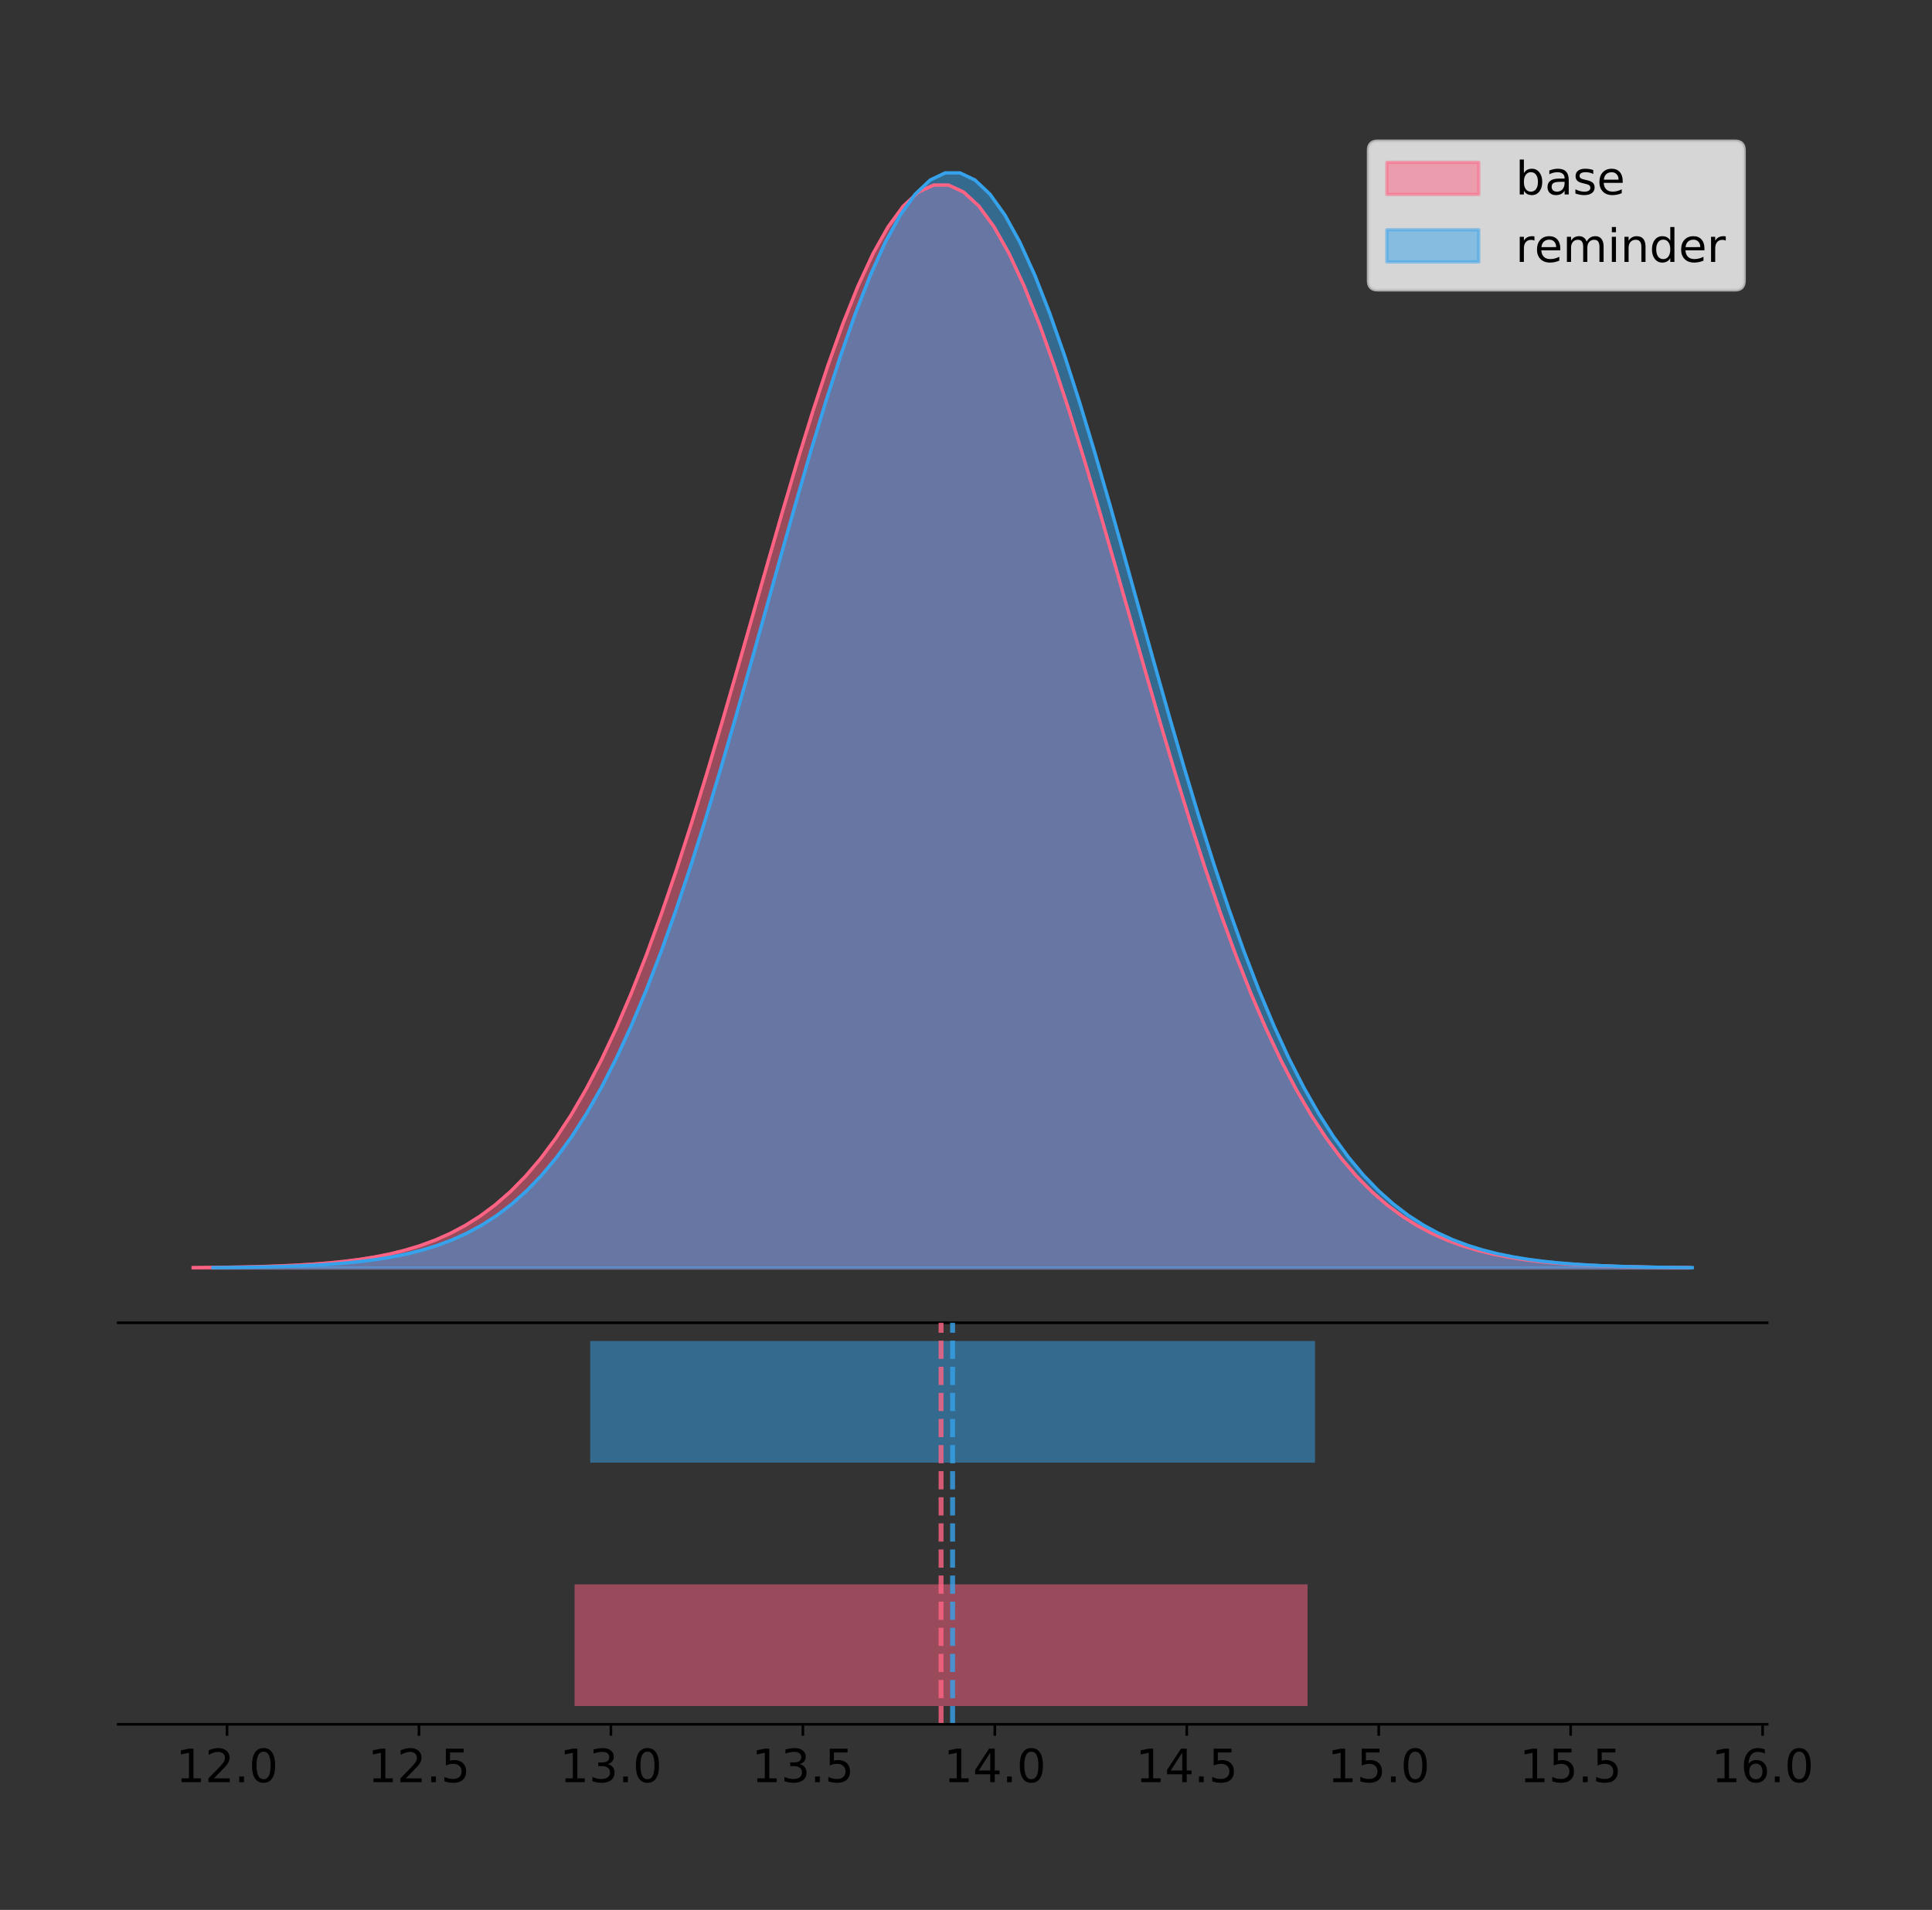 <?xml version="1.0" encoding="utf-8" standalone="no"?>
<!DOCTYPE svg PUBLIC "-//W3C//DTD SVG 1.1//EN"
  "http://www.w3.org/Graphics/SVG/1.1/DTD/svg11.dtd">
<!-- Created with matplotlib (https://matplotlib.org/) -->
<svg height="581.789pt" version="1.1" viewBox="0 0 588.406 581.789" width="588.406pt" xmlns="http://www.w3.org/2000/svg" xmlns:xlink="http://www.w3.org/1999/xlink">
 <rect x="0" y="0" width="588.406" height="581.789" fill="#333333" stroke="none"/>
 <defs>
  <style type="text/css">
*{stroke-linecap:butt;stroke-linejoin:round;}
  </style>
 </defs>
 <g id="figure_1">
  <g id="patch_1">
   <path d="M 0 581.789 
L 588.406 581.789 
L 588.406 0 
L 0 0 
z
" style="fill:none;"/>
  </g>
  <g id="axes_1">
   <g id="patch_2">
    <path d="M 36 402.93 
L 538.2 402.93 
L 538.2 36 
L 36 36 
z
" style="fill:none;"/>
   </g>
   <g id="PolyCollection_1">
    <defs>
     <path d="M 58.827 -195.538 
L 58.827 -195.649 
L 63.429 -195.691 
L 68.031 -195.747 
L 72.632 -195.822 
L 77.234 -195.921 
L 81.836 -196.052 
L 86.437 -196.223 
L 91.039 -196.445 
L 95.641 -196.731 
L 100.242 -197.097 
L 104.844 -197.563 
L 109.446 -198.15 
L 114.047 -198.885 
L 118.649 -199.8 
L 123.251 -200.93 
L 127.852 -202.314 
L 132.454 -203.998 
L 137.056 -206.033 
L 141.657 -208.472 
L 146.259 -211.374 
L 150.861 -214.801 
L 155.463 -218.817 
L 160.064 -223.487 
L 164.666 -228.876 
L 169.268 -235.045 
L 173.869 -242.05 
L 178.471 -249.942 
L 183.073 -258.758 
L 187.674 -268.525 
L 192.276 -279.252 
L 196.878 -290.931 
L 201.479 -303.532 
L 206.081 -317.002 
L 210.683 -331.262 
L 215.284 -346.21 
L 219.886 -361.715 
L 224.488 -377.623 
L 229.089 -393.755 
L 233.691 -409.912 
L 238.293 -425.877 
L 242.894 -441.42 
L 247.496 -456.303 
L 252.098 -470.288 
L 256.699 -483.138 
L 261.301 -494.63 
L 265.903 -504.556 
L 270.504 -512.734 
L 275.106 -519.009 
L 279.708 -523.261 
L 284.309 -525.408 
L 288.911 -525.408 
L 293.513 -523.261 
L 298.115 -519.009 
L 302.716 -512.734 
L 307.318 -504.556 
L 311.92 -494.63 
L 316.521 -483.138 
L 321.123 -470.288 
L 325.725 -456.303 
L 330.326 -441.42 
L 334.928 -425.877 
L 339.53 -409.912 
L 344.131 -393.755 
L 348.733 -377.623 
L 353.335 -361.715 
L 357.936 -346.21 
L 362.538 -331.262 
L 367.14 -317.002 
L 371.741 -303.532 
L 376.343 -290.931 
L 380.945 -279.252 
L 385.546 -268.525 
L 390.148 -258.758 
L 394.75 -249.942 
L 399.351 -242.05 
L 403.953 -235.045 
L 408.555 -228.876 
L 413.156 -223.487 
L 417.758 -218.817 
L 422.36 -214.801 
L 426.962 -211.374 
L 431.563 -208.472 
L 436.165 -206.033 
L 440.767 -203.998 
L 445.368 -202.314 
L 449.97 -200.93 
L 454.572 -199.8 
L 459.173 -198.885 
L 463.775 -198.15 
L 468.377 -197.563 
L 472.978 -197.097 
L 477.58 -196.731 
L 482.182 -196.445 
L 486.783 -196.223 
L 491.385 -196.052 
L 495.987 -195.921 
L 500.588 -195.822 
L 505.19 -195.747 
L 509.792 -195.691 
L 514.393 -195.649 
L 514.393 -195.538 
L 514.393 -195.538 
L 509.792 -195.538 
L 505.19 -195.538 
L 500.588 -195.538 
L 495.987 -195.538 
L 491.385 -195.538 
L 486.783 -195.538 
L 482.182 -195.538 
L 477.58 -195.538 
L 472.978 -195.538 
L 468.377 -195.538 
L 463.775 -195.538 
L 459.173 -195.538 
L 454.572 -195.538 
L 449.97 -195.538 
L 445.368 -195.538 
L 440.767 -195.538 
L 436.165 -195.538 
L 431.563 -195.538 
L 426.962 -195.538 
L 422.36 -195.538 
L 417.758 -195.538 
L 413.156 -195.538 
L 408.555 -195.538 
L 403.953 -195.538 
L 399.351 -195.538 
L 394.75 -195.538 
L 390.148 -195.538 
L 385.546 -195.538 
L 380.945 -195.538 
L 376.343 -195.538 
L 371.741 -195.538 
L 367.14 -195.538 
L 362.538 -195.538 
L 357.936 -195.538 
L 353.335 -195.538 
L 348.733 -195.538 
L 344.131 -195.538 
L 339.53 -195.538 
L 334.928 -195.538 
L 330.326 -195.538 
L 325.725 -195.538 
L 321.123 -195.538 
L 316.521 -195.538 
L 311.92 -195.538 
L 307.318 -195.538 
L 302.716 -195.538 
L 298.115 -195.538 
L 293.513 -195.538 
L 288.911 -195.538 
L 284.309 -195.538 
L 279.708 -195.538 
L 275.106 -195.538 
L 270.504 -195.538 
L 265.903 -195.538 
L 261.301 -195.538 
L 256.699 -195.538 
L 252.098 -195.538 
L 247.496 -195.538 
L 242.894 -195.538 
L 238.293 -195.538 
L 233.691 -195.538 
L 229.089 -195.538 
L 224.488 -195.538 
L 219.886 -195.538 
L 215.284 -195.538 
L 210.683 -195.538 
L 206.081 -195.538 
L 201.479 -195.538 
L 196.878 -195.538 
L 192.276 -195.538 
L 187.674 -195.538 
L 183.073 -195.538 
L 178.471 -195.538 
L 173.869 -195.538 
L 169.268 -195.538 
L 164.666 -195.538 
L 160.064 -195.538 
L 155.463 -195.538 
L 150.861 -195.538 
L 146.259 -195.538 
L 141.657 -195.538 
L 137.056 -195.538 
L 132.454 -195.538 
L 127.852 -195.538 
L 123.251 -195.538 
L 118.649 -195.538 
L 114.047 -195.538 
L 109.446 -195.538 
L 104.844 -195.538 
L 100.242 -195.538 
L 95.641 -195.538 
L 91.039 -195.538 
L 86.437 -195.538 
L 81.836 -195.538 
L 77.234 -195.538 
L 72.632 -195.538 
L 68.031 -195.538 
L 63.429 -195.538 
L 58.827 -195.538 
z
" id="mb6964430a5" style="stroke:#ff6384;stroke-opacity:0.5;"/>
    </defs>
    <g clip-path="url(#pdf799c6d4f)">
     <use style="fill:#ff6384;fill-opacity:0.5;stroke:#ff6384;stroke-opacity:0.5;" x="0" xlink:href="#mb6964430a5" y="581.789"/>
    </g>
   </g>
   <g id="PolyCollection_2">
    <defs>
     <path d="M 64.863 -195.538 
L 64.863 -195.65 
L 69.414 -195.692 
L 73.964 -195.749 
L 78.515 -195.825 
L 83.066 -195.925 
L 87.616 -196.058 
L 92.167 -196.23 
L 96.717 -196.455 
L 101.268 -196.744 
L 105.819 -197.115 
L 110.369 -197.585 
L 114.92 -198.179 
L 119.47 -198.923 
L 124.021 -199.848 
L 128.572 -200.99 
L 133.122 -202.39 
L 137.673 -204.093 
L 142.223 -206.151 
L 146.774 -208.617 
L 151.325 -211.552 
L 155.875 -215.017 
L 160.426 -219.078 
L 164.976 -223.801 
L 169.527 -229.25 
L 174.078 -235.488 
L 178.628 -242.572 
L 183.179 -250.552 
L 187.729 -259.468 
L 192.28 -269.344 
L 196.831 -280.192 
L 201.381 -292.002 
L 205.932 -304.744 
L 210.482 -318.365 
L 215.033 -332.786 
L 219.584 -347.901 
L 224.134 -363.58 
L 228.685 -379.667 
L 233.235 -395.98 
L 237.786 -412.318 
L 242.337 -428.462 
L 246.887 -444.18 
L 251.438 -459.23 
L 255.988 -473.372 
L 260.539 -486.366 
L 265.09 -497.987 
L 269.64 -508.025 
L 274.191 -516.294 
L 278.741 -522.64 
L 283.292 -526.94 
L 287.843 -529.111 
L 292.393 -529.111 
L 296.944 -526.94 
L 301.494 -522.64 
L 306.045 -516.294 
L 310.596 -508.025 
L 315.146 -497.987 
L 319.697 -486.366 
L 324.247 -473.372 
L 328.798 -459.23 
L 333.349 -444.18 
L 337.899 -428.462 
L 342.45 -412.318 
L 347 -395.98 
L 351.551 -379.667 
L 356.102 -363.58 
L 360.652 -347.901 
L 365.203 -332.786 
L 369.753 -318.365 
L 374.304 -304.744 
L 378.855 -292.002 
L 383.405 -280.192 
L 387.956 -269.344 
L 392.506 -259.468 
L 397.057 -250.552 
L 401.608 -242.572 
L 406.158 -235.488 
L 410.709 -229.25 
L 415.259 -223.801 
L 419.81 -219.078 
L 424.361 -215.017 
L 428.911 -211.552 
L 433.462 -208.617 
L 438.012 -206.151 
L 442.563 -204.093 
L 447.114 -202.39 
L 451.664 -200.99 
L 456.215 -199.848 
L 460.766 -198.923 
L 465.316 -198.179 
L 469.867 -197.585 
L 474.417 -197.115 
L 478.968 -196.744 
L 483.519 -196.455 
L 488.069 -196.23 
L 492.62 -196.058 
L 497.17 -195.925 
L 501.721 -195.825 
L 506.272 -195.749 
L 510.822 -195.692 
L 515.373 -195.65 
L 515.373 -195.538 
L 515.373 -195.538 
L 510.822 -195.538 
L 506.272 -195.538 
L 501.721 -195.538 
L 497.17 -195.538 
L 492.62 -195.538 
L 488.069 -195.538 
L 483.519 -195.538 
L 478.968 -195.538 
L 474.417 -195.538 
L 469.867 -195.538 
L 465.316 -195.538 
L 460.766 -195.538 
L 456.215 -195.538 
L 451.664 -195.538 
L 447.114 -195.538 
L 442.563 -195.538 
L 438.012 -195.538 
L 433.462 -195.538 
L 428.911 -195.538 
L 424.361 -195.538 
L 419.81 -195.538 
L 415.259 -195.538 
L 410.709 -195.538 
L 406.158 -195.538 
L 401.608 -195.538 
L 397.057 -195.538 
L 392.506 -195.538 
L 387.956 -195.538 
L 383.405 -195.538 
L 378.855 -195.538 
L 374.304 -195.538 
L 369.753 -195.538 
L 365.203 -195.538 
L 360.652 -195.538 
L 356.102 -195.538 
L 351.551 -195.538 
L 347 -195.538 
L 342.45 -195.538 
L 337.899 -195.538 
L 333.349 -195.538 
L 328.798 -195.538 
L 324.247 -195.538 
L 319.697 -195.538 
L 315.146 -195.538 
L 310.596 -195.538 
L 306.045 -195.538 
L 301.494 -195.538 
L 296.944 -195.538 
L 292.393 -195.538 
L 287.843 -195.538 
L 283.292 -195.538 
L 278.741 -195.538 
L 274.191 -195.538 
L 269.64 -195.538 
L 265.09 -195.538 
L 260.539 -195.538 
L 255.988 -195.538 
L 251.438 -195.538 
L 246.887 -195.538 
L 242.337 -195.538 
L 237.786 -195.538 
L 233.235 -195.538 
L 228.685 -195.538 
L 224.134 -195.538 
L 219.584 -195.538 
L 215.033 -195.538 
L 210.482 -195.538 
L 205.932 -195.538 
L 201.381 -195.538 
L 196.831 -195.538 
L 192.28 -195.538 
L 187.729 -195.538 
L 183.179 -195.538 
L 178.628 -195.538 
L 174.078 -195.538 
L 169.527 -195.538 
L 164.976 -195.538 
L 160.426 -195.538 
L 155.875 -195.538 
L 151.325 -195.538 
L 146.774 -195.538 
L 142.223 -195.538 
L 137.673 -195.538 
L 133.122 -195.538 
L 128.572 -195.538 
L 124.021 -195.538 
L 119.47 -195.538 
L 114.92 -195.538 
L 110.369 -195.538 
L 105.819 -195.538 
L 101.268 -195.538 
L 96.717 -195.538 
L 92.167 -195.538 
L 87.616 -195.538 
L 83.066 -195.538 
L 78.515 -195.538 
L 73.964 -195.538 
L 69.414 -195.538 
L 64.863 -195.538 
z
" id="mecf0ed75c5" style="stroke:#36a2eb;stroke-opacity:0.5;"/>
    </defs>
    <g clip-path="url(#pdf799c6d4f)">
     <use style="fill:#36a2eb;fill-opacity:0.5;stroke:#36a2eb;stroke-opacity:0.5;" x="0" xlink:href="#mecf0ed75c5" y="581.789"/>
    </g>
   </g>
   <g id="line2d_1">
    <path clip-path="url(#pdf799c6d4f)" d="M 58.827 386.141 
L 63.429 386.099 
L 68.031 386.043 
L 72.632 385.968 
L 77.234 385.868 
L 81.836 385.738 
L 86.437 385.567 
L 91.039 385.345 
L 95.641 385.058 
L 100.242 384.692 
L 104.844 384.227 
L 109.446 383.64 
L 114.047 382.904 
L 118.649 381.989 
L 123.251 380.86 
L 127.852 379.475 
L 132.454 377.791 
L 137.056 375.756 
L 141.657 373.318 
L 146.259 370.416 
L 150.861 366.989 
L 155.463 362.973 
L 160.064 358.302 
L 164.666 352.914 
L 169.268 346.745 
L 173.869 339.739 
L 178.471 331.848 
L 183.073 323.031 
L 187.674 313.264 
L 192.276 302.537 
L 196.878 290.858 
L 201.479 278.257 
L 206.081 264.787 
L 210.683 250.527 
L 215.284 235.579 
L 219.886 220.074 
L 224.488 204.166 
L 229.089 188.034 
L 233.691 171.877 
L 238.293 155.912 
L 242.894 140.369 
L 247.496 125.486 
L 252.098 111.502 
L 256.699 98.651 
L 261.301 87.16 
L 265.903 77.233 
L 270.504 69.055 
L 275.106 62.78 
L 279.708 58.528 
L 284.309 56.381 
L 288.911 56.381 
L 293.513 58.528 
L 298.115 62.78 
L 302.716 69.055 
L 307.318 77.233 
L 311.92 87.16 
L 316.521 98.651 
L 321.123 111.502 
L 325.725 125.486 
L 330.326 140.369 
L 334.928 155.912 
L 339.53 171.877 
L 344.131 188.034 
L 348.733 204.166 
L 353.335 220.074 
L 357.936 235.579 
L 362.538 250.527 
L 367.14 264.787 
L 371.741 278.257 
L 376.343 290.858 
L 380.945 302.537 
L 385.546 313.264 
L 390.148 323.031 
L 394.75 331.848 
L 399.351 339.739 
L 403.953 346.745 
L 408.555 352.914 
L 413.156 358.302 
L 417.758 362.973 
L 422.36 366.989 
L 426.962 370.416 
L 431.563 373.318 
L 436.165 375.756 
L 440.767 377.791 
L 445.368 379.475 
L 449.97 380.86 
L 454.572 381.989 
L 459.173 382.904 
L 463.775 383.64 
L 468.377 384.227 
L 472.978 384.692 
L 477.58 385.058 
L 482.182 385.345 
L 486.783 385.567 
L 491.385 385.738 
L 495.987 385.868 
L 500.588 385.968 
L 505.19 386.043 
L 509.792 386.099 
L 514.393 386.141 
" style="fill:none;stroke:#ff6384;stroke-linecap:square;"/>
   </g>
   <g id="line2d_2">
    <path clip-path="url(#pdf799c6d4f)" d="M 64.863 386.139 
L 69.414 386.097 
L 73.964 386.04 
L 78.515 385.965 
L 83.066 385.864 
L 87.616 385.732 
L 92.167 385.559 
L 96.717 385.334 
L 101.268 385.045 
L 105.819 384.675 
L 110.369 384.204 
L 114.92 383.61 
L 119.47 382.867 
L 124.021 381.941 
L 128.572 380.799 
L 133.122 379.399 
L 137.673 377.696 
L 142.223 375.639 
L 146.774 373.172 
L 151.325 370.238 
L 155.875 366.772 
L 160.426 362.711 
L 164.976 357.989 
L 169.527 352.539 
L 174.078 346.301 
L 178.628 339.217 
L 183.179 331.237 
L 187.729 322.322 
L 192.28 312.445 
L 196.831 301.597 
L 201.381 289.787 
L 205.932 277.045 
L 210.482 263.424 
L 215.033 249.004 
L 219.584 233.888 
L 224.134 218.209 
L 228.685 202.123 
L 233.235 185.809 
L 237.786 169.471 
L 242.337 153.327 
L 246.887 137.61 
L 251.438 122.559 
L 255.988 108.418 
L 260.539 95.423 
L 265.09 83.803 
L 269.64 73.765 
L 274.191 65.495 
L 278.741 59.15 
L 283.292 54.85 
L 287.843 52.679 
L 292.393 52.679 
L 296.944 54.85 
L 301.494 59.15 
L 306.045 65.495 
L 310.596 73.765 
L 315.146 83.803 
L 319.697 95.423 
L 324.247 108.418 
L 328.798 122.559 
L 333.349 137.61 
L 337.899 153.327 
L 342.45 169.471 
L 347 185.809 
L 351.551 202.123 
L 356.102 218.209 
L 360.652 233.888 
L 365.203 249.004 
L 369.753 263.424 
L 374.304 277.045 
L 378.855 289.787 
L 383.405 301.597 
L 387.956 312.445 
L 392.506 322.322 
L 397.057 331.237 
L 401.608 339.217 
L 406.158 346.301 
L 410.709 352.539 
L 415.259 357.989 
L 419.81 362.711 
L 424.361 366.772 
L 428.911 370.238 
L 433.462 373.172 
L 438.012 375.639 
L 442.563 377.696 
L 447.114 379.399 
L 451.664 380.799 
L 456.215 381.941 
L 460.766 382.867 
L 465.316 383.61 
L 469.867 384.204 
L 474.417 384.675 
L 478.968 385.045 
L 483.519 385.334 
L 488.069 385.559 
L 492.62 385.732 
L 497.17 385.864 
L 501.721 385.965 
L 506.272 386.04 
L 510.822 386.097 
L 515.373 386.139 
" style="fill:none;stroke:#36a2eb;stroke-linecap:square;"/>
   </g>
   <g id="patch_3">
    <path d="M 36 402.93 
L 538.2 402.93 
" style="fill:none;stroke:#000000;stroke-linecap:square;stroke-linejoin:miter;stroke-width:0.8;"/>
   </g>
   <g id="legend_1">
    <g id="patch_4">
     <path d="M 419.578 88.299 
L 528.4 88.299 
Q 531.2 88.299 531.2 85.499 
L 531.2 45.8 
Q 531.2 43 528.4 43 
L 419.578 43 
Q 416.778 43 416.778 45.8 
L 416.778 85.499 
Q 416.778 88.299 419.578 88.299 
z
" style="fill:#ffffff;opacity:0.8;stroke:#cccccc;stroke-linejoin:miter;"/>
    </g>
    <g id="patch_5">
     <path d="M 422.378 59.238 
L 450.378 59.238 
L 450.378 49.438 
L 422.378 49.438 
z
" style="fill:#ff6384;opacity:0.5;stroke:#ff6384;stroke-linejoin:miter;"/>
    </g>
    <g id="text_1">
     <!-- base -->
     <defs>
      <path d="M 48.688 27.297 
Q 48.688 37.203 44.609 42.844 
Q 40.531 48.484 33.406 48.484 
Q 26.266 48.484 22.188 42.844 
Q 18.109 37.203 18.109 27.297 
Q 18.109 17.391 22.188 11.75 
Q 26.266 6.109 33.406 6.109 
Q 40.531 6.109 44.609 11.75 
Q 48.688 17.391 48.688 27.297 
z
M 18.109 46.391 
Q 20.953 51.266 25.266 53.625 
Q 29.594 56 35.594 56 
Q 45.562 56 51.781 48.094 
Q 58.016 40.188 58.016 27.297 
Q 58.016 14.406 51.781 6.484 
Q 45.562 -1.422 35.594 -1.422 
Q 29.594 -1.422 25.266 0.953 
Q 20.953 3.328 18.109 8.203 
L 18.109 0 
L 9.078 0 
L 9.078 75.984 
L 18.109 75.984 
z
" id="DejaVuSans-98"/>
      <path d="M 34.281 27.484 
Q 23.391 27.484 19.188 25 
Q 14.984 22.516 14.984 16.5 
Q 14.984 11.719 18.141 8.906 
Q 21.297 6.109 26.703 6.109 
Q 34.188 6.109 38.703 11.406 
Q 43.219 16.703 43.219 25.484 
L 43.219 27.484 
z
M 52.203 31.203 
L 52.203 0 
L 43.219 0 
L 43.219 8.297 
Q 40.141 3.328 35.547 0.953 
Q 30.953 -1.422 24.312 -1.422 
Q 15.922 -1.422 10.953 3.297 
Q 6 8.016 6 15.922 
Q 6 25.141 12.172 29.828 
Q 18.359 34.516 30.609 34.516 
L 43.219 34.516 
L 43.219 35.406 
Q 43.219 41.609 39.141 45 
Q 35.062 48.391 27.688 48.391 
Q 23 48.391 18.547 47.266 
Q 14.109 46.141 10.016 43.891 
L 10.016 52.203 
Q 14.938 54.109 19.578 55.047 
Q 24.219 56 28.609 56 
Q 40.484 56 46.344 49.844 
Q 52.203 43.703 52.203 31.203 
z
" id="DejaVuSans-97"/>
      <path d="M 44.281 53.078 
L 44.281 44.578 
Q 40.484 46.531 36.375 47.5 
Q 32.281 48.484 27.875 48.484 
Q 21.188 48.484 17.844 46.438 
Q 14.5 44.391 14.5 40.281 
Q 14.5 37.156 16.891 35.375 
Q 19.281 33.594 26.516 31.984 
L 29.594 31.297 
Q 39.156 29.25 43.188 25.516 
Q 47.219 21.781 47.219 15.094 
Q 47.219 7.469 41.188 3.016 
Q 35.156 -1.422 24.609 -1.422 
Q 20.219 -1.422 15.453 -0.562 
Q 10.688 0.297 5.422 2 
L 5.422 11.281 
Q 10.406 8.688 15.234 7.391 
Q 20.062 6.109 24.812 6.109 
Q 31.156 6.109 34.562 8.281 
Q 37.984 10.453 37.984 14.406 
Q 37.984 18.062 35.516 20.016 
Q 33.062 21.969 24.703 23.781 
L 21.578 24.516 
Q 13.234 26.266 9.516 29.906 
Q 5.812 33.547 5.812 39.891 
Q 5.812 47.609 11.281 51.797 
Q 16.75 56 26.812 56 
Q 31.781 56 36.172 55.266 
Q 40.578 54.547 44.281 53.078 
z
" id="DejaVuSans-115"/>
      <path d="M 56.203 29.594 
L 56.203 25.203 
L 14.891 25.203 
Q 15.484 15.922 20.484 11.062 
Q 25.484 6.203 34.422 6.203 
Q 39.594 6.203 44.453 7.469 
Q 49.312 8.734 54.109 11.281 
L 54.109 2.781 
Q 49.266 0.734 44.188 -0.344 
Q 39.109 -1.422 33.891 -1.422 
Q 20.797 -1.422 13.156 6.188 
Q 5.516 13.812 5.516 26.812 
Q 5.516 40.234 12.766 48.109 
Q 20.016 56 32.328 56 
Q 43.359 56 49.781 48.891 
Q 56.203 41.797 56.203 29.594 
z
M 47.219 32.234 
Q 47.125 39.594 43.094 43.984 
Q 39.062 48.391 32.422 48.391 
Q 24.906 48.391 20.391 44.141 
Q 15.875 39.891 15.188 32.172 
z
" id="DejaVuSans-101"/>
     </defs>
     <g transform="translate(461.578 59.238)scale(0.14 -0.14)">
      <use xlink:href="#DejaVuSans-98"/>
      <use x="63.477" xlink:href="#DejaVuSans-97"/>
      <use x="124.756" xlink:href="#DejaVuSans-115"/>
      <use x="176.855" xlink:href="#DejaVuSans-101"/>
     </g>
    </g>
    <g id="patch_6">
     <path d="M 422.378 79.787 
L 450.378 79.787 
L 450.378 69.987 
L 422.378 69.987 
z
" style="fill:#36a2eb;opacity:0.5;stroke:#36a2eb;stroke-linejoin:miter;"/>
    </g>
    <g id="text_2">
     <!-- reminder -->
     <defs>
      <path d="M 41.109 46.297 
Q 39.594 47.172 37.812 47.578 
Q 36.031 48 33.891 48 
Q 26.266 48 22.188 43.047 
Q 18.109 38.094 18.109 28.812 
L 18.109 0 
L 9.078 0 
L 9.078 54.688 
L 18.109 54.688 
L 18.109 46.188 
Q 20.953 51.172 25.484 53.578 
Q 30.031 56 36.531 56 
Q 37.453 56 38.578 55.875 
Q 39.703 55.766 41.062 55.516 
z
" id="DejaVuSans-114"/>
      <path d="M 52 44.188 
Q 55.375 50.25 60.062 53.125 
Q 64.75 56 71.094 56 
Q 79.641 56 84.281 50.016 
Q 88.922 44.047 88.922 33.016 
L 88.922 0 
L 79.891 0 
L 79.891 32.719 
Q 79.891 40.578 77.094 44.375 
Q 74.312 48.188 68.609 48.188 
Q 61.625 48.188 57.562 43.547 
Q 53.516 38.922 53.516 30.906 
L 53.516 0 
L 44.484 0 
L 44.484 32.719 
Q 44.484 40.625 41.703 44.406 
Q 38.922 48.188 33.109 48.188 
Q 26.219 48.188 22.156 43.531 
Q 18.109 38.875 18.109 30.906 
L 18.109 0 
L 9.078 0 
L 9.078 54.688 
L 18.109 54.688 
L 18.109 46.188 
Q 21.188 51.219 25.484 53.609 
Q 29.781 56 35.688 56 
Q 41.656 56 45.828 52.969 
Q 50 49.953 52 44.188 
z
" id="DejaVuSans-109"/>
      <path d="M 9.422 54.688 
L 18.406 54.688 
L 18.406 0 
L 9.422 0 
z
M 9.422 75.984 
L 18.406 75.984 
L 18.406 64.594 
L 9.422 64.594 
z
" id="DejaVuSans-105"/>
      <path d="M 54.891 33.016 
L 54.891 0 
L 45.906 0 
L 45.906 32.719 
Q 45.906 40.484 42.875 44.328 
Q 39.844 48.188 33.797 48.188 
Q 26.516 48.188 22.312 43.547 
Q 18.109 38.922 18.109 30.906 
L 18.109 0 
L 9.078 0 
L 9.078 54.688 
L 18.109 54.688 
L 18.109 46.188 
Q 21.344 51.125 25.703 53.562 
Q 30.078 56 35.797 56 
Q 45.219 56 50.047 50.172 
Q 54.891 44.344 54.891 33.016 
z
" id="DejaVuSans-110"/>
      <path d="M 45.406 46.391 
L 45.406 75.984 
L 54.391 75.984 
L 54.391 0 
L 45.406 0 
L 45.406 8.203 
Q 42.578 3.328 38.25 0.953 
Q 33.938 -1.422 27.875 -1.422 
Q 17.969 -1.422 11.734 6.484 
Q 5.516 14.406 5.516 27.297 
Q 5.516 40.188 11.734 48.094 
Q 17.969 56 27.875 56 
Q 33.938 56 38.25 53.625 
Q 42.578 51.266 45.406 46.391 
z
M 14.797 27.297 
Q 14.797 17.391 18.875 11.75 
Q 22.953 6.109 30.078 6.109 
Q 37.203 6.109 41.297 11.75 
Q 45.406 17.391 45.406 27.297 
Q 45.406 37.203 41.297 42.844 
Q 37.203 48.484 30.078 48.484 
Q 22.953 48.484 18.875 42.844 
Q 14.797 37.203 14.797 27.297 
z
" id="DejaVuSans-100"/>
     </defs>
     <g transform="translate(461.578 79.787)scale(0.14 -0.14)">
      <use xlink:href="#DejaVuSans-114"/>
      <use x="41.082" xlink:href="#DejaVuSans-101"/>
      <use x="102.605" xlink:href="#DejaVuSans-109"/>
      <use x="200.018" xlink:href="#DejaVuSans-105"/>
      <use x="227.801" xlink:href="#DejaVuSans-110"/>
      <use x="291.18" xlink:href="#DejaVuSans-100"/>
      <use x="354.656" xlink:href="#DejaVuSans-101"/>
      <use x="416.18" xlink:href="#DejaVuSans-114"/>
     </g>
    </g>
   </g>
  </g>
  <g id="axes_2">
   <g id="patch_7">
    <path d="M 36 525.24 
L 538.2 525.24 
L 538.2 402.93 
L 36 402.93 
z
" style="fill:none;"/>
   </g>
   <g id="patch_8">
    <path clip-path="url(#pf9e1aad87d)" d="M 174.997 519.68 
L 398.224 519.68 
L 398.224 482.617 
L 174.997 482.617 
z
" style="fill:#ff6384;opacity:0.5;"/>
   </g>
   <g id="patch_9">
    <path clip-path="url(#pf9e1aad87d)" d="M 179.743 445.553 
L 400.493 445.553 
L 400.493 408.49 
L 179.743 408.49 
z
" style="fill:#36a2eb;opacity:0.5;"/>
   </g>
   <g id="matplotlib.axis_1">
    <g id="xtick_1">
     <g id="line2d_3">
      <defs>
       <path d="M 0 0 
L 0 3.5 
" id="mfc16ae6038" style="stroke:#000000;stroke-width:0.8;"/>
      </defs>
      <g>
       <use style="stroke:#000000;stroke-width:0.8;" x="69.138" xlink:href="#mfc16ae6038" y="525.24"/>
      </g>
     </g>
     <g id="text_3">
      <!-- 12.0 -->
      <defs>
       <path d="M 12.406 8.297 
L 28.516 8.297 
L 28.516 63.922 
L 10.984 60.406 
L 10.984 69.391 
L 28.422 72.906 
L 38.281 72.906 
L 38.281 8.297 
L 54.391 8.297 
L 54.391 0 
L 12.406 0 
z
" id="DejaVuSans-49"/>
       <path d="M 19.188 8.297 
L 53.609 8.297 
L 53.609 0 
L 7.328 0 
L 7.328 8.297 
Q 12.938 14.109 22.625 23.891 
Q 32.328 33.688 34.812 36.531 
Q 39.547 41.844 41.422 45.531 
Q 43.312 49.219 43.312 52.781 
Q 43.312 58.594 39.234 62.25 
Q 35.156 65.922 28.609 65.922 
Q 23.969 65.922 18.812 64.312 
Q 13.672 62.703 7.812 59.422 
L 7.812 69.391 
Q 13.766 71.781 18.938 73 
Q 24.125 74.219 28.422 74.219 
Q 39.75 74.219 46.484 68.547 
Q 53.219 62.891 53.219 53.422 
Q 53.219 48.922 51.531 44.891 
Q 49.859 40.875 45.406 35.406 
Q 44.188 33.984 37.641 27.219 
Q 31.109 20.453 19.188 8.297 
z
" id="DejaVuSans-50"/>
       <path d="M 10.688 12.406 
L 21 12.406 
L 21 0 
L 10.688 0 
z
" id="DejaVuSans-46"/>
       <path d="M 31.781 66.406 
Q 24.172 66.406 20.328 58.906 
Q 16.5 51.422 16.5 36.375 
Q 16.5 21.391 20.328 13.891 
Q 24.172 6.391 31.781 6.391 
Q 39.453 6.391 43.281 13.891 
Q 47.125 21.391 47.125 36.375 
Q 47.125 51.422 43.281 58.906 
Q 39.453 66.406 31.781 66.406 
z
M 31.781 74.219 
Q 44.047 74.219 50.516 64.516 
Q 56.984 54.828 56.984 36.375 
Q 56.984 17.969 50.516 8.266 
Q 44.047 -1.422 31.781 -1.422 
Q 19.531 -1.422 13.062 8.266 
Q 6.594 17.969 6.594 36.375 
Q 6.594 54.828 13.062 64.516 
Q 19.531 74.219 31.781 74.219 
z
" id="DejaVuSans-48"/>
      </defs>
      <g transform="translate(53.552 542.878)scale(0.14 -0.14)">
       <use xlink:href="#DejaVuSans-49"/>
       <use x="63.623" xlink:href="#DejaVuSans-50"/>
       <use x="127.246" xlink:href="#DejaVuSans-46"/>
       <use x="159.033" xlink:href="#DejaVuSans-48"/>
      </g>
     </g>
    </g>
    <g id="xtick_2">
     <g id="line2d_4">
      <g>
       <use style="stroke:#000000;stroke-width:0.8;" x="127.599" xlink:href="#mfc16ae6038" y="525.24"/>
      </g>
     </g>
     <g id="text_4">
      <!-- 12.5 -->
      <defs>
       <path d="M 10.797 72.906 
L 49.516 72.906 
L 49.516 64.594 
L 19.828 64.594 
L 19.828 46.734 
Q 21.969 47.469 24.109 47.828 
Q 26.266 48.188 28.422 48.188 
Q 40.625 48.188 47.75 41.5 
Q 54.891 34.812 54.891 23.391 
Q 54.891 11.625 47.562 5.094 
Q 40.234 -1.422 26.906 -1.422 
Q 22.312 -1.422 17.547 -0.641 
Q 12.797 0.141 7.719 1.703 
L 7.719 11.625 
Q 12.109 9.234 16.797 8.062 
Q 21.484 6.891 26.703 6.891 
Q 35.156 6.891 40.078 11.328 
Q 45.016 15.766 45.016 23.391 
Q 45.016 31 40.078 35.438 
Q 35.156 39.891 26.703 39.891 
Q 22.75 39.891 18.812 39.016 
Q 14.891 38.141 10.797 36.281 
z
" id="DejaVuSans-53"/>
      </defs>
      <g transform="translate(112.013 542.878)scale(0.14 -0.14)">
       <use xlink:href="#DejaVuSans-49"/>
       <use x="63.623" xlink:href="#DejaVuSans-50"/>
       <use x="127.246" xlink:href="#DejaVuSans-46"/>
       <use x="159.033" xlink:href="#DejaVuSans-53"/>
      </g>
     </g>
    </g>
    <g id="xtick_3">
     <g id="line2d_5">
      <g>
       <use style="stroke:#000000;stroke-width:0.8;" x="186.059" xlink:href="#mfc16ae6038" y="525.24"/>
      </g>
     </g>
     <g id="text_5">
      <!-- 13.0 -->
      <defs>
       <path d="M 40.578 39.312 
Q 47.656 37.797 51.625 33 
Q 55.609 28.219 55.609 21.188 
Q 55.609 10.406 48.188 4.484 
Q 40.766 -1.422 27.094 -1.422 
Q 22.516 -1.422 17.656 -0.516 
Q 12.797 0.391 7.625 2.203 
L 7.625 11.719 
Q 11.719 9.328 16.594 8.109 
Q 21.484 6.891 26.812 6.891 
Q 36.078 6.891 40.938 10.547 
Q 45.797 14.203 45.797 21.188 
Q 45.797 27.641 41.281 31.266 
Q 36.766 34.906 28.719 34.906 
L 20.219 34.906 
L 20.219 43.016 
L 29.109 43.016 
Q 36.375 43.016 40.234 45.922 
Q 44.094 48.828 44.094 54.297 
Q 44.094 59.906 40.109 62.906 
Q 36.141 65.922 28.719 65.922 
Q 24.656 65.922 20.016 65.031 
Q 15.375 64.156 9.812 62.312 
L 9.812 71.094 
Q 15.438 72.656 20.344 73.438 
Q 25.25 74.219 29.594 74.219 
Q 40.828 74.219 47.359 69.109 
Q 53.906 64.016 53.906 55.328 
Q 53.906 49.266 50.438 45.094 
Q 46.969 40.922 40.578 39.312 
z
" id="DejaVuSans-51"/>
      </defs>
      <g transform="translate(170.473 542.878)scale(0.14 -0.14)">
       <use xlink:href="#DejaVuSans-49"/>
       <use x="63.623" xlink:href="#DejaVuSans-51"/>
       <use x="127.246" xlink:href="#DejaVuSans-46"/>
       <use x="159.033" xlink:href="#DejaVuSans-48"/>
      </g>
     </g>
    </g>
    <g id="xtick_4">
     <g id="line2d_6">
      <g>
       <use style="stroke:#000000;stroke-width:0.8;" x="244.519" xlink:href="#mfc16ae6038" y="525.24"/>
      </g>
     </g>
     <g id="text_6">
      <!-- 13.5 -->
      <g transform="translate(228.933 542.878)scale(0.14 -0.14)">
       <use xlink:href="#DejaVuSans-49"/>
       <use x="63.623" xlink:href="#DejaVuSans-51"/>
       <use x="127.246" xlink:href="#DejaVuSans-46"/>
       <use x="159.033" xlink:href="#DejaVuSans-53"/>
      </g>
     </g>
    </g>
    <g id="xtick_5">
     <g id="line2d_7">
      <g>
       <use style="stroke:#000000;stroke-width:0.8;" x="302.979" xlink:href="#mfc16ae6038" y="525.24"/>
      </g>
     </g>
     <g id="text_7">
      <!-- 14.0 -->
      <defs>
       <path d="M 37.797 64.312 
L 12.891 25.391 
L 37.797 25.391 
z
M 35.203 72.906 
L 47.609 72.906 
L 47.609 25.391 
L 58.016 25.391 
L 58.016 17.188 
L 47.609 17.188 
L 47.609 0 
L 37.797 0 
L 37.797 17.188 
L 4.891 17.188 
L 4.891 26.703 
z
" id="DejaVuSans-52"/>
      </defs>
      <g transform="translate(287.393 542.878)scale(0.14 -0.14)">
       <use xlink:href="#DejaVuSans-49"/>
       <use x="63.623" xlink:href="#DejaVuSans-52"/>
       <use x="127.246" xlink:href="#DejaVuSans-46"/>
       <use x="159.033" xlink:href="#DejaVuSans-48"/>
      </g>
     </g>
    </g>
    <g id="xtick_6">
     <g id="line2d_8">
      <g>
       <use style="stroke:#000000;stroke-width:0.8;" x="361.439" xlink:href="#mfc16ae6038" y="525.24"/>
      </g>
     </g>
     <g id="text_8">
      <!-- 14.5 -->
      <g transform="translate(345.853 542.878)scale(0.14 -0.14)">
       <use xlink:href="#DejaVuSans-49"/>
       <use x="63.623" xlink:href="#DejaVuSans-52"/>
       <use x="127.246" xlink:href="#DejaVuSans-46"/>
       <use x="159.033" xlink:href="#DejaVuSans-53"/>
      </g>
     </g>
    </g>
    <g id="xtick_7">
     <g id="line2d_9">
      <g>
       <use style="stroke:#000000;stroke-width:0.8;" x="419.9" xlink:href="#mfc16ae6038" y="525.24"/>
      </g>
     </g>
     <g id="text_9">
      <!-- 15.0 -->
      <g transform="translate(404.314 542.878)scale(0.14 -0.14)">
       <use xlink:href="#DejaVuSans-49"/>
       <use x="63.623" xlink:href="#DejaVuSans-53"/>
       <use x="127.246" xlink:href="#DejaVuSans-46"/>
       <use x="159.033" xlink:href="#DejaVuSans-48"/>
      </g>
     </g>
    </g>
    <g id="xtick_8">
     <g id="line2d_10">
      <g>
       <use style="stroke:#000000;stroke-width:0.8;" x="478.36" xlink:href="#mfc16ae6038" y="525.24"/>
      </g>
     </g>
     <g id="text_10">
      <!-- 15.5 -->
      <g transform="translate(462.774 542.878)scale(0.14 -0.14)">
       <use xlink:href="#DejaVuSans-49"/>
       <use x="63.623" xlink:href="#DejaVuSans-53"/>
       <use x="127.246" xlink:href="#DejaVuSans-46"/>
       <use x="159.033" xlink:href="#DejaVuSans-53"/>
      </g>
     </g>
    </g>
    <g id="xtick_9">
     <g id="line2d_11">
      <g>
       <use style="stroke:#000000;stroke-width:0.8;" x="536.82" xlink:href="#mfc16ae6038" y="525.24"/>
      </g>
     </g>
     <g id="text_11">
      <!-- 16.0 -->
      <defs>
       <path d="M 33.016 40.375 
Q 26.375 40.375 22.484 35.828 
Q 18.609 31.297 18.609 23.391 
Q 18.609 15.531 22.484 10.953 
Q 26.375 6.391 33.016 6.391 
Q 39.656 6.391 43.531 10.953 
Q 47.406 15.531 47.406 23.391 
Q 47.406 31.297 43.531 35.828 
Q 39.656 40.375 33.016 40.375 
z
M 52.594 71.297 
L 52.594 62.312 
Q 48.875 64.062 45.094 64.984 
Q 41.312 65.922 37.594 65.922 
Q 27.828 65.922 22.672 59.328 
Q 17.531 52.734 16.797 39.406 
Q 19.672 43.656 24.016 45.922 
Q 28.375 48.188 33.594 48.188 
Q 44.578 48.188 50.953 41.516 
Q 57.328 34.859 57.328 23.391 
Q 57.328 12.156 50.688 5.359 
Q 44.047 -1.422 33.016 -1.422 
Q 20.359 -1.422 13.672 8.266 
Q 6.984 17.969 6.984 36.375 
Q 6.984 53.656 15.188 63.938 
Q 23.391 74.219 37.203 74.219 
Q 40.922 74.219 44.703 73.484 
Q 48.484 72.75 52.594 71.297 
z
" id="DejaVuSans-54"/>
      </defs>
      <g transform="translate(521.234 542.878)scale(0.14 -0.14)">
       <use xlink:href="#DejaVuSans-49"/>
       <use x="63.623" xlink:href="#DejaVuSans-54"/>
       <use x="127.246" xlink:href="#DejaVuSans-46"/>
       <use x="159.033" xlink:href="#DejaVuSans-48"/>
      </g>
     </g>
    </g>
   </g>
   <g id="line2d_12">
    <path clip-path="url(#pf9e1aad87d)" d="M 286.61 525.24 
L 286.61 402.93 
" style="fill:none;stroke:#ff6384;stroke-dasharray:5.55,2.4;stroke-dashoffset:0;stroke-opacity:0.8;stroke-width:1.5;"/>
   </g>
   <g id="line2d_13">
    <path clip-path="url(#pf9e1aad87d)" d="M 290.118 525.24 
L 290.118 402.93 
" style="fill:none;stroke:#36a2eb;stroke-dasharray:5.55,2.4;stroke-dashoffset:0;stroke-opacity:0.8;stroke-width:1.5;"/>
   </g>
   <g id="patch_10">
    <path d="M 36 525.24 
L 538.2 525.24 
" style="fill:none;stroke:#000000;stroke-linecap:square;stroke-linejoin:miter;stroke-width:0.8;"/>
   </g>
  </g>
 </g>
 <defs>
  <clipPath id="pdf799c6d4f">
   <rect height="366.93" width="502.2" x="36" y="36"/>
  </clipPath>
  <clipPath id="pf9e1aad87d">
   <rect height="122.31" width="502.2" x="36" y="402.93"/>
  </clipPath>
 </defs>
</svg>
